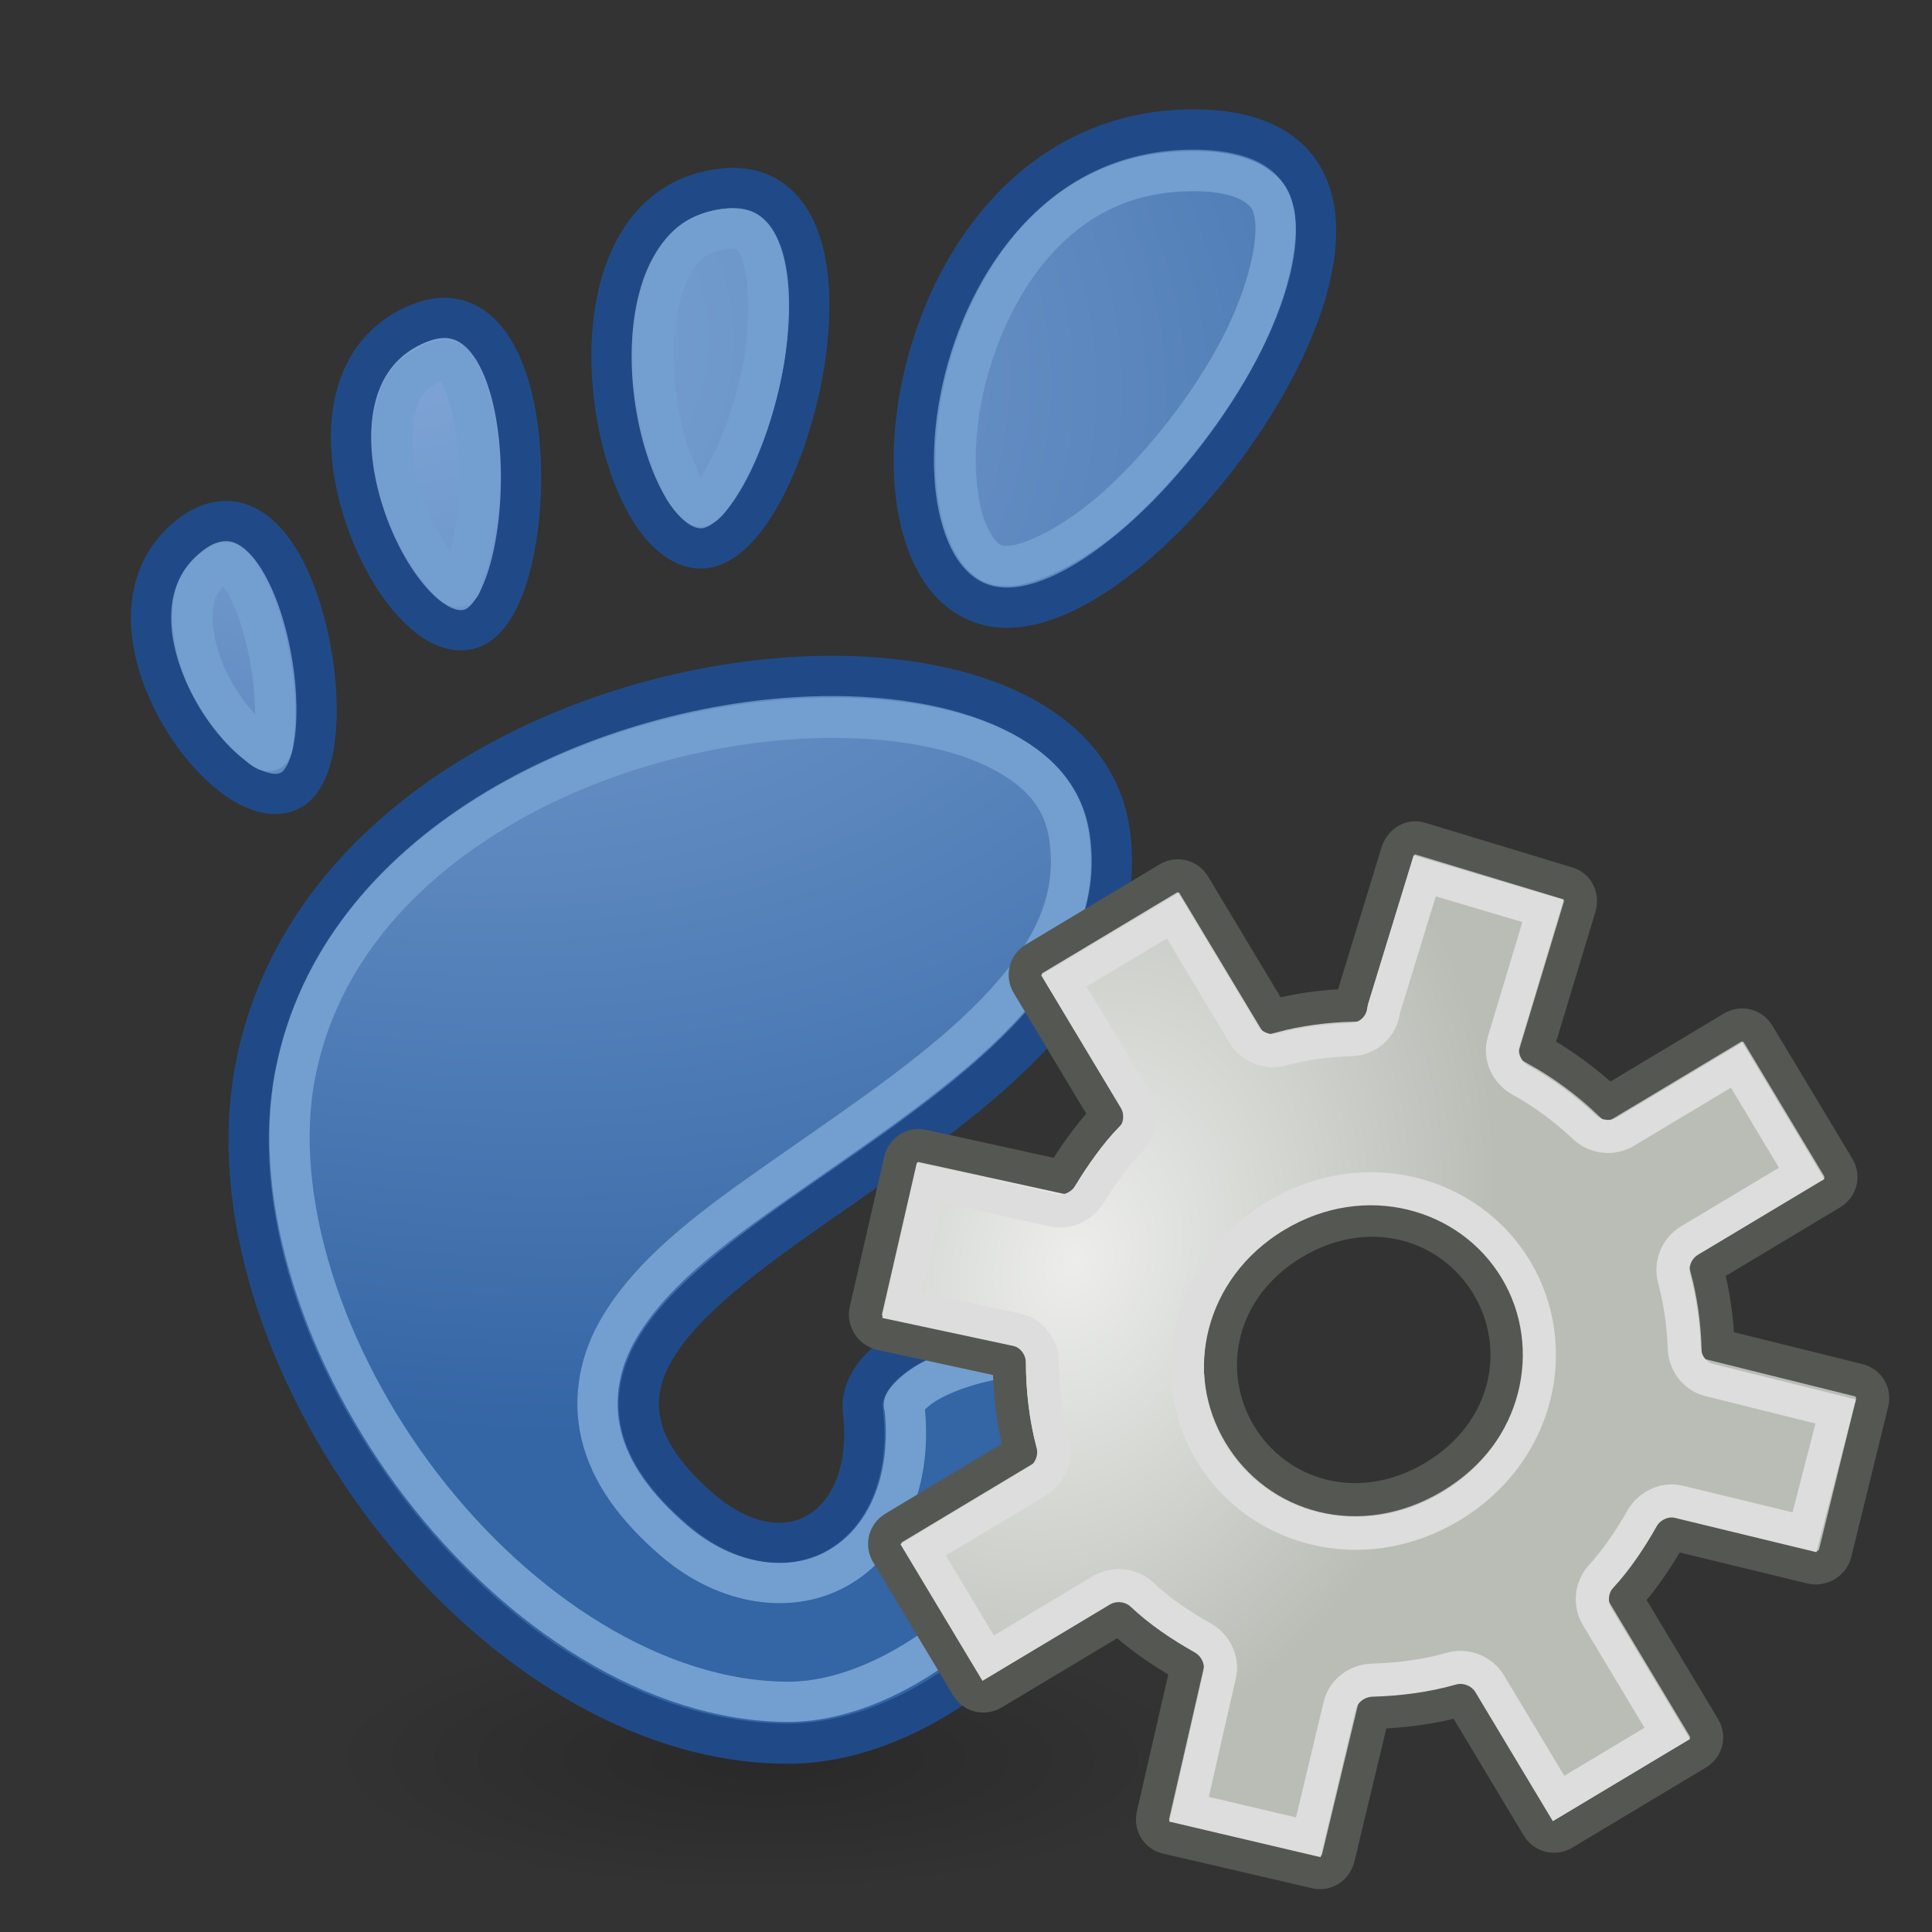 <?xml version="1.0" encoding="UTF-8" standalone="no"?>
<!-- Created with Inkscape (http://www.inkscape.org/) -->
<svg
   xmlns:dc="http://purl.org/dc/elements/1.1/"
   xmlns:cc="http://creativecommons.org/ns#"
   xmlns:rdf="http://www.w3.org/1999/02/22-rdf-syntax-ns#"
   xmlns:svg="http://www.w3.org/2000/svg"
   xmlns="http://www.w3.org/2000/svg"
   xmlns:xlink="http://www.w3.org/1999/xlink"
   xmlns:sodipodi="http://sodipodi.sourceforge.net/DTD/sodipodi-0.dtd"
   xmlns:inkscape="http://www.inkscape.org/namespaces/inkscape"
   inkscape:export-ydpi="90.000000"
   inkscape:export-xdpi="90.000000"
   inkscape:export-filename="/home/patrick/Desktop/desktop.png"
   width="48px"
   height="48px"
   id="svg11300"
   sodipodi:version="0.32"
   inkscape:version="0.45+devel"
   sodipodi:docbase="/home/patrick/Projects/Beryl/svn/beryl/trunk/beryl-settings/images"
   sodipodi:docname="plugin-glib.svg"
   inkscape:output_extension="org.inkscape.output.svg.inkscape">
  <rect width="100%" height="100%" fill="#333333" stroke="none"/>
  <defs
     id="defs3">
    <linearGradient
       inkscape:collect="always"
       id="linearGradient8700">
      <stop
         style="stop-color:#000000;stop-opacity:1;"
         offset="0"
         id="stop8702" />
      <stop
         style="stop-color:#000000;stop-opacity:0;"
         offset="1"
         id="stop8704" />
    </linearGradient>
    <linearGradient
       id="linearGradient4362">
      <stop
         style="stop-color:#83a9d8;stop-opacity:1;"
         offset="0"
         id="stop4364" />
      <stop
         style="stop-color:#3465a4;stop-opacity:1;"
         offset="1"
         id="stop4366" />
    </linearGradient>
    <linearGradient
       id="linearGradient8440">
      <stop
         style="stop-color:#edeeec;stop-opacity:1;"
         offset="0"
         id="stop8442" />
      <stop
         style="stop-color:#babdb6;stop-opacity:1;"
         offset="1"
         id="stop8444" />
    </linearGradient>
    <radialGradient
       inkscape:collect="always"
       xlink:href="#linearGradient8440"
       id="radialGradient2489"
       gradientUnits="userSpaceOnUse"
       gradientTransform="matrix(0.664,0.499,-0.651,0.868,-6.593,-24.794)"
       cx="56.704"
       cy="10.241"
       fx="56.704"
       fy="10.241"
       r="14.75" />
    <radialGradient
       inkscape:collect="always"
       xlink:href="#linearGradient4362"
       id="radialGradient7917"
       gradientUnits="userSpaceOnUse"
       gradientTransform="matrix(-0.584,2.043,-2.883,-0.805,47.418,84.527)"
       cx="-30.094"
       cy="19.634"
       fx="-30.094"
       fy="19.634"
       r="12.989" />
    <radialGradient
       inkscape:collect="always"
       xlink:href="#linearGradient8700"
       id="radialGradient8706"
       cx="-3.875"
       cy="35.438"
       fx="-3.875"
       fy="35.438"
       r="8"
       gradientTransform="matrix(1,0,0,0.367,0,22.425)"
       gradientUnits="userSpaceOnUse" />
  </defs>
  <sodipodi:namedview
     stroke="#ef2929"
     fill="#eeeeec"
     id="base"
     pagecolor="#ffffff"
     bordercolor="#666666"
     borderopacity="0.255"
     inkscape:pageopacity="0.0"
     inkscape:pageshadow="2"
     inkscape:zoom="15.999999"
     inkscape:cx="30.588764"
     inkscape:cy="16.686432"
     inkscape:current-layer="layer1"
     showgrid="true"
     inkscape:grid-bbox="true"
     inkscape:document-units="px"
     inkscape:showpageshadow="false"
     inkscape:window-width="906"
     inkscape:window-height="680"
     inkscape:window-x="255"
     inkscape:window-y="76"
     showguides="true"
     inkscape:guide-bbox="true">
    <inkscape:grid
       type="xygrid"
       id="grid7913" />
  </sodipodi:namedview>
  <g
     id="layer1"
     inkscape:label="Layer 1"
     inkscape:groupmode="layer">
    <path
       sodipodi:type="arc"
       style="opacity:0.2;fill:url(#radialGradient8706);fill-opacity:1;stroke:none;stroke-width:1;stroke-linecap:round;stroke-linejoin:miter;stroke-miterlimit:4;stroke-dasharray:none;stroke-dashoffset:0;stroke-opacity:1"
       id="path8698"
       sodipodi:cx="-3.8750002"
       sodipodi:cy="35.4375"
       sodipodi:rx="8"
       sodipodi:ry="2.9375002"
       d="M 4.125,35.438 A 8,2.938 0 1 1 -11.875,35.438 A 8,2.938 0 1 1 4.125,35.438 z"
       transform="matrix(1.359,0,0,1.128,24.268,3.726)" />
    <path
       d="M 29.645,3.217 C 22.245,3.217 20.858,15.098 25.021,15.098 C 29.183,15.098 37.045,3.217 29.645,3.217 z M 18.206,4.669 C 18.089,4.669 17.97,4.682 17.84,4.701 C 13.676,5.31 15.143,13.472 17.36,13.624 C 19.508,13.772 21.849,4.683 18.206,4.669 z M 11.129,7.901 C 10.874,7.883 10.587,7.946 10.273,8.092 C 6.926,9.65 9.761,16.07 11.636,15.638 C 13.337,15.247 13.589,8.083 11.129,7.901 z M 5.658,12.946 C 5.367,12.935 5.053,13.035 4.718,13.296 C 2.039,15.383 5.623,20.426 7.2,19.644 C 8.579,18.96 7.695,13.023 5.658,12.946 z M 20.086,16.804 C 14.474,17.019 7.581,20.271 6.354,26.469 C 4.954,33.53 12.107,43.32 19.579,43.32 C 23.254,43.32 27.499,39.582 28.292,34.842 C 28.897,31.227 21.162,32.672 21.44,35.064 C 21.773,37.931 19.57,39.35 17.417,37.502 C 10.563,31.618 28.768,28.679 27.568,20.64 C 27.163,17.93 23.926,16.657 20.086,16.804 z"
       id="path8"
       style="fill:url(#radialGradient7917);fill-opacity:1;stroke:#204a87;stroke-width:1;stroke-opacity:1" />
    <path
       style="fill:none;fill-opacity:1;stroke:#729fcf;stroke-width:1;stroke-miterlimit:4;stroke-dasharray:none;stroke-opacity:1"
       d="M 29.656,4.25 C 28.08,4.25 26.883,4.829 25.938,5.781 C 24.992,6.733 24.338,8.073 24,9.406 C 23.662,10.739 23.674,12.075 23.938,12.938 C 24.069,13.369 24.261,13.678 24.438,13.844 C 24.614,14.01 24.754,14.062 25.031,14.062 C 25.585,14.062 26.734,13.524 27.844,12.5 C 28.954,11.476 30.061,10.057 30.781,8.688 C 31.501,7.318 31.804,5.972 31.656,5.281 C 31.582,4.936 31.452,4.771 31.188,4.594 C 30.923,4.417 30.444,4.25 29.656,4.25 z M 18,5.688 C 17.292,5.791 16.929,6.121 16.625,6.75 C 16.321,7.379 16.194,8.339 16.25,9.281 C 16.306,10.224 16.533,11.169 16.844,11.812 C 16.935,12.124 17.172,12.432 17.367,12.57 C 17.503,12.667 17.837,12.13 18.031,11.781 C 18.42,11.083 18.788,10.056 18.969,9.031 C 19.149,8.007 19.12,6.974 18.938,6.375 C 18.846,6.076 18.725,5.901 18.625,5.812 C 18.525,5.724 18.461,5.688 18.219,5.688 C 18.178,5.687 18.1,5.673 18,5.688 z M 11.062,8.938 C 11.022,8.935 10.922,8.936 10.719,9.031 C 10.175,9.284 9.939,9.641 9.812,10.219 C 9.686,10.797 9.746,11.567 9.969,12.312 C 10.191,13.058 10.58,13.763 10.938,14.188 C 11.607,15.038 11.42,14.303 11.625,13.969 C 11.806,13.383 11.92,12.552 11.906,11.719 C 11.893,10.885 11.749,10.048 11.531,9.531 C 11.314,9.015 11.185,8.947 11.062,8.938 z M 5.625,13.969 C 5.581,13.967 5.53,13.949 5.344,14.094 C 4.919,14.425 4.793,14.761 4.781,15.281 C 4.769,15.801 4.935,16.466 5.25,17.062 C 5.565,17.659 6.012,18.188 6.375,18.469 C 6.787,18.867 6.774,18.589 6.812,18.219 C 6.875,17.708 6.821,16.952 6.687,16.25 C 6.554,15.548 6.318,14.865 6.062,14.438 C 5.807,14.01 5.64,13.969 5.625,13.969 z M 20.125,17.844 C 17.5,17.944 14.532,18.747 12.125,20.25 C 9.718,21.753 7.893,23.882 7.344,26.656 C 6.726,29.771 8.055,33.761 10.469,36.906 C 12.882,40.052 16.305,42.281 19.594,42.281 C 22.578,42.281 26.571,38.932 27.281,34.688 C 27.376,34.122 27.281,34.088 26.938,33.906 C 26.594,33.724 25.867,33.631 25.094,33.719 C 24.32,33.807 23.505,34.065 23,34.375 C 22.748,34.53 22.574,34.707 22.5,34.812 C 22.426,34.918 22.466,34.914 22.469,34.938 C 22.667,36.648 22.107,38.165 20.906,38.906 C 19.706,39.648 18.056,39.402 16.75,38.281 C 15.792,37.459 15.166,36.598 14.938,35.656 C 14.709,34.715 14.918,33.775 15.375,33 C 16.289,31.449 17.996,30.279 19.781,29.031 C 21.566,27.784 23.465,26.503 24.781,25.125 C 26.097,23.747 26.805,22.408 26.562,20.781 C 26.415,19.796 25.813,19.095 24.688,18.562 C 23.562,18.03 21.923,17.775 20.125,17.844 z"
       id="path8695"
       sodipodi:nodetypes="csssssssssccsscssssssccsssccssccsssccssccssssssssssssssssssc" />
    <g
       id="g2485"
       transform="matrix(0.784,-0.252,0.251,0.782,4.474,27.776)">
      <path
         id="path2212"
         d="M 26.013,3.32 C 25.696,3.394 25.516,3.699 25.587,4.005 L 26.642,8.513 C 25.966,8.882 25.352,9.35 24.782,9.844 L 21.072,7.68 C 20.801,7.521 20.46,7.615 20.296,7.896 L 17.924,11.896 C 17.76,12.176 17.876,12.546 18.147,12.705 L 21.575,14.693 C 21.3,15.561 21.117,16.466 21.07,17.395 L 16.726,18.411 C 16.42,18.483 16.226,18.78 16.3,19.097 L 17.37,23.67 C 17.444,23.986 17.749,24.167 18.055,24.095 L 22.367,23.087 C 22.781,23.836 23.305,24.494 23.874,25.112 L 21.527,29.071 C 21.36,29.35 21.44,29.694 21.71,29.855 L 25.677,32.235 C 25.947,32.396 26.287,32.298 26.454,32.019 L 28.791,28.165 C 29.646,28.412 30.535,28.584 31.445,28.612 L 32.469,32.989 C 32.54,33.295 32.837,33.489 33.154,33.415 L 37.727,32.345 C 38.044,32.271 38.224,31.966 38.152,31.66 L 37.114,27.218 C 37.814,26.815 38.434,26.311 39.015,25.774 L 42.716,28.044 C 42.983,28.208 43.362,28.13 43.532,27.853 L 45.977,23.87 C 46.147,23.593 46.062,23.251 45.794,23.086 L 42.086,20.784 C 42.293,20.034 42.432,19.248 42.471,18.454 L 46.75,17.454 C 47.056,17.382 47.25,17.085 47.176,16.768 L 46.106,12.195 C 46.032,11.879 45.727,11.698 45.421,11.77 L 41.175,12.763 C 40.736,11.963 40.208,11.235 39.597,10.582 L 42.143,6.886 C 42.328,6.619 42.284,6.266 42.025,6.087 L 38.201,3.433 C 37.942,3.254 37.601,3.349 37.417,3.616 L 34.763,7.441 C 34.731,7.487 34.713,7.544 34.695,7.595 C 33.932,7.376 33.133,7.226 32.325,7.184 L 31.271,2.676 C 31.2,2.37 30.903,2.177 30.586,2.251 L 26.013,3.32 z M 30.831,13.907 C 33.384,13.31 35.514,14.78 36.017,16.932 C 36.52,19.084 35.263,21.346 32.71,21.943 C 30.157,22.54 28.028,21.07 27.524,18.918 C 27.021,16.766 28.278,14.504 30.831,13.907 z"
         style="fill:url(#radialGradient2489);fill-opacity:1;fill-rule:evenodd;stroke:#555753;stroke-width:1;stroke-linecap:butt;stroke-linejoin:miter;stroke-miterlimit:4;stroke-dasharray:none;stroke-dashoffset:0;stroke-opacity:1" />
      <path
         transform="matrix(1.045,-0.244,0.244,1.045,-37.363,15.598)"
         d="M 60.5,3.25 L 60.5,7.156 C 60.496,7.57 60.21,7.948 59.812,8.062 C 59.213,8.229 58.617,8.473 58.031,8.781 C 57.681,8.965 57.228,8.925 56.938,8.656 L 54.344,6.188 L 51.906,8.75 L 54.312,11 C 54.627,11.294 54.679,11.781 54.469,12.156 C 54.069,12.827 53.745,13.538 53.531,14.281 C 53.417,14.679 53.039,14.965 52.625,14.969 L 48.875,14.969 L 48.875,18.531 L 52.594,18.531 C 53.008,18.535 53.386,18.821 53.5,19.219 C 53.689,19.887 53.98,20.514 54.344,21.156 C 54.545,21.516 54.504,21.985 54.219,22.281 L 51.531,25.094 L 54,27.5 L 56.656,24.781 C 56.95,24.467 57.437,24.415 57.812,24.625 C 58.487,25.004 59.184,25.308 59.906,25.5 C 60.304,25.614 60.59,25.992 60.594,26.406 L 60.594,30.188 L 64.156,30.188 L 64.156,26.344 C 64.155,25.939 64.429,25.565 64.812,25.438 C 65.438,25.25 66.05,24.969 66.656,24.625 C 67.016,24.424 67.485,24.464 67.781,24.75 L 70.375,27.312 L 72.875,24.844 L 70.281,22.25 C 69.978,21.947 69.937,21.462 70.156,21.094 C 70.475,20.508 70.724,19.916 70.906,19.281 C 71.021,18.883 71.398,18.597 71.812,18.594 L 75.5,18.594 L 75.5,15.031 L 71.844,15.031 C 71.43,15.028 71.052,14.742 70.938,14.344 C 70.73,13.6 70.44,12.904 70.062,12.25 C 69.852,11.874 69.904,11.387 70.219,11.094 L 73.062,8.5 L 70.719,5.938 L 67.812,8.562 L 67.781,8.594 C 67.502,8.954 66.998,9.063 66.594,8.844 C 65.999,8.512 65.392,8.248 64.75,8.062 C 64.352,7.948 64.066,7.57 64.062,7.156 L 64.062,3.25 L 60.5,3.25 z M 62.219,12 C 65.12,12 67.219,14.229 67.219,16.781 C 67.219,19.333 65.12,21.562 62.219,21.562 C 59.318,21.563 57.219,19.333 57.219,16.781 C 57.219,14.229 59.318,12 62.219,12 z"
         id="path3195"
         style="fill:none;fill-opacity:1;fill-rule:evenodd;stroke:#dddddd;stroke-width:0.932;stroke-linecap:butt;stroke-linejoin:miter;stroke-miterlimit:4;stroke-dasharray:none;stroke-dashoffset:0;stroke-opacity:1"
         inkscape:original="M 60.375 3.125 L 60.375 7.15625 C 60.371912 7.5194123 60.130326 7.8372886 59.78125 7.9375 C 59.169905 8.1067881 58.559537 8.3768222 57.96875 8.6875 C 57.661279 8.8483892 57.285825 8.7983287 57.03125 8.5625 L 54.34375 6 L 51.71875 8.75 L 54.21875 11.09375 C 54.494859 11.351352 54.559366 11.764199 54.375 12.09375 C 53.971871 12.770414 53.623576 13.494497 53.40625 14.25 C 53.306039 14.599076 52.988162 14.840662 52.625 14.84375 L 48.75 14.84375 L 48.75 18.65625 L 52.59375 18.65625 C 52.956912 18.659338 53.274789 18.900924 53.375 19.25 C 53.567737 19.931631 53.884546 20.572703 54.25 21.21875 C 54.426168 21.533968 54.375412 21.927325 54.125 22.1875 L 51.34375 25.09375 L 54 27.6875 L 56.75 24.875 C 57.007602 24.598891 57.420449 24.534384 57.75 24.71875 C 58.429534 25.100218 59.139208 25.429005 59.875 25.625 C 60.224076 25.725211 60.465662 26.043088 60.46875 26.40625 L 60.46875 30.3125 L 64.28125 30.3125 L 64.28125 26.34375 C 64.280089 25.989098 64.507041 25.673886 64.84375 25.5625 C 65.481753 25.370962 66.108157 25.06554 66.71875 24.71875 C 67.033968 24.542582 67.427325 24.593338 67.6875 24.84375 L 70.375 27.5 L 73.0625 24.84375 L 70.375 22.15625 C 70.109267 21.890864 70.057769 21.478881 70.25 21.15625 C 70.571694 20.565843 70.8464 19.957479 71.03125 19.3125 C 71.131461 18.963424 71.449338 18.721838 71.8125 18.71875 L 75.625 18.71875 L 75.625 14.90625 L 71.84375 14.90625 C 71.480588 14.903162 71.162711 14.661576 71.0625 14.3125 C 70.851959 13.5584 70.53788 12.848827 70.15625 12.1875 C 69.971884 11.857949 70.036391 11.445102 70.3125 11.1875 L 73.21875 8.53125 L 70.71875 5.78125 L 67.71875 8.5 C 67.479528 8.8411617 67.022497 8.9486984 66.65625 8.75 C 66.056217 8.415393 65.434546 8.1264586 64.78125 7.9375 C 64.432174 7.8372886 64.190588 7.5194123 64.1875 7.15625 L 64.1875 3.125 L 60.375 3.125 z M 62.21875 12.125 C 65.060709 12.125 67.09375 14.292516 67.09375 16.78125 C 67.093749 19.269985 65.06071 21.437499 62.21875 21.4375 C 59.376789 21.437501 57.34375 19.269985 57.34375 16.78125 C 57.343748 14.292517 59.376789 12.125 62.21875 12.125 z "
         inkscape:radius="-0.1160666"
         sodipodi:type="inkscape:offset" />
    </g>
  </g>
</svg>
